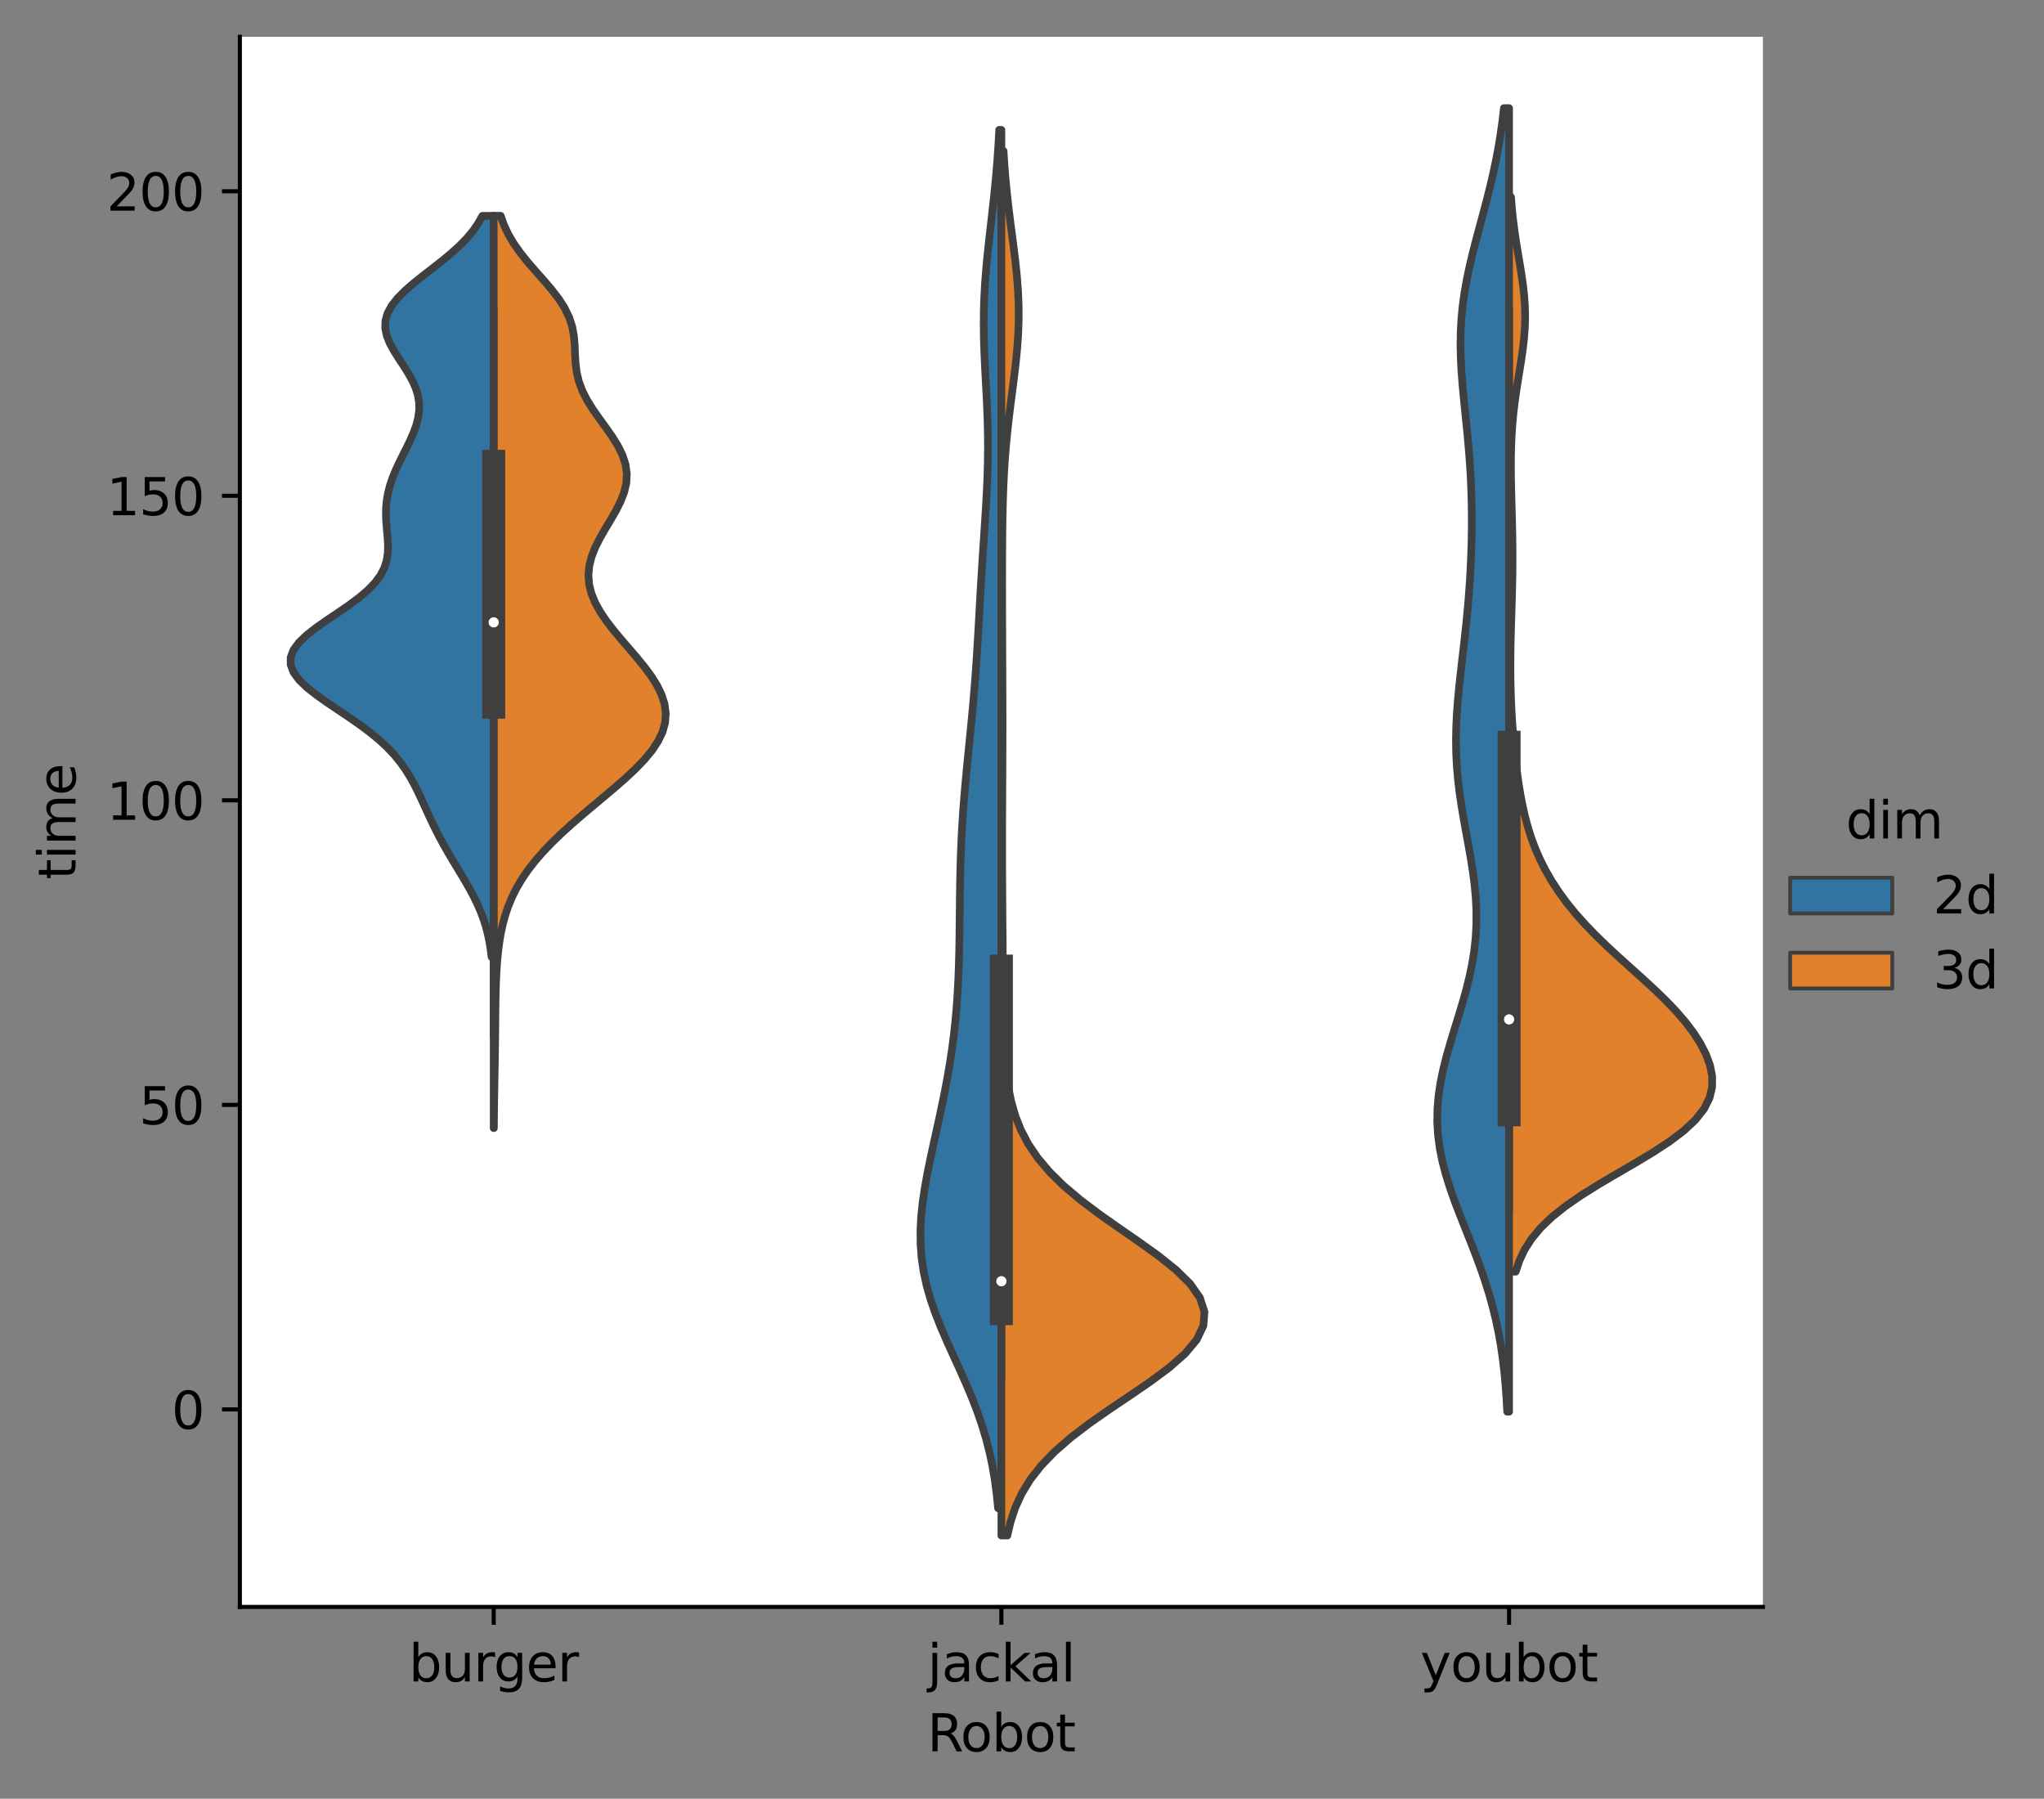 <?xml version="1.0" encoding="utf-8" standalone="no"?>
<!DOCTYPE svg PUBLIC "-//W3C//DTD SVG 1.1//EN"
  "http://www.w3.org/Graphics/SVG/1.1/DTD/svg11.dtd">
<svg xmlns:xlink="http://www.w3.org/1999/xlink" width="400.236pt" height="352.156pt" viewBox="0 0 400.236 352.156" xmlns="http://www.w3.org/2000/svg" version="1.1">
 <rect x="0" y="0" width="400.236" height="352.156" fill="#808080" stroke="none"/>
 <defs>
  <style type="text/css">*{stroke-linejoin: round; stroke-linecap: butt}</style>
 </defs>
 <g id="figure_1">
  <g id="patch_1">
   <path d="M 0 352.156 
L 400.236 352.156 
L 400.236 0 
L 0 0 
L 0 352.156 
z
" style="fill: none"/>
  </g>
  <g id="axes_1">
   <g id="patch_2">
    <path d="M 46.966 314.6 
L 345.199 314.6 
L 345.199 7.2 
L 46.966 7.2 
z
" style="fill: #ffffff"/>
   </g>
   <g id="patch_3">
    <path d="M 96.671 275.934 
L 96.671 275.934 
L 96.671 275.934 
L 96.671 275.934 
z
" clip-path="url(#pa143731874)" style="fill: #3274a1; stroke: #3f3f3f; stroke-width: 0.75; stroke-linejoin: miter"/>
   </g>
   <g id="PolyCollection_1">
    <defs>
     <path id="m3152ea1646" d="M 96.671 -164.791 
L 96.252 -164.791 
L 96.074 -166.257 
L 95.839 -167.722 
L 95.537 -169.188 
L 95.16 -170.654 
L 94.7 -172.12 
L 94.154 -173.585 
L 93.524 -175.051 
L 92.814 -176.517 
L 92.035 -177.983 
L 91.202 -179.448 
L 90.333 -180.914 
L 89.447 -182.38 
L 88.563 -183.846 
L 87.697 -185.311 
L 86.862 -186.777 
L 86.067 -188.243 
L 85.314 -189.709 
L 84.598 -191.174 
L 83.912 -192.64 
L 83.244 -194.106 
L 82.575 -195.572 
L 81.885 -197.037 
L 81.151 -198.503 
L 80.344 -199.969 
L 79.437 -201.435 
L 78.398 -202.9 
L 77.199 -204.366 
L 75.816 -205.832 
L 74.235 -207.298 
L 72.455 -208.763 
L 70.493 -210.229 
L 68.389 -211.695 
L 66.205 -213.161 
L 64.027 -214.626 
L 61.956 -216.092 
L 60.104 -217.558 
L 58.585 -219.024 
L 57.5 -220.489 
L 56.925 -221.955 
L 56.907 -223.421 
L 57.451 -224.887 
L 58.523 -226.352 
L 60.049 -227.818 
L 61.922 -229.284 
L 64.016 -230.75 
L 66.195 -232.215 
L 68.328 -233.681 
L 70.301 -235.147 
L 72.023 -236.613 
L 73.436 -238.078 
L 74.517 -239.544 
L 75.269 -241.01 
L 75.726 -242.476 
L 75.94 -243.941 
L 75.972 -245.407 
L 75.891 -246.873 
L 75.76 -248.339 
L 75.637 -249.804 
L 75.57 -251.27 
L 75.591 -252.736 
L 75.725 -254.202 
L 75.981 -255.667 
L 76.362 -257.133 
L 76.86 -258.599 
L 77.458 -260.065 
L 78.135 -261.53 
L 78.86 -262.996 
L 79.598 -264.462 
L 80.311 -265.928 
L 80.956 -267.393 
L 81.491 -268.859 
L 81.876 -270.325 
L 82.077 -271.791 
L 82.069 -273.256 
L 81.839 -274.722 
L 81.388 -276.188 
L 80.736 -277.654 
L 79.919 -279.119 
L 78.993 -280.585 
L 78.027 -282.051 
L 77.103 -283.517 
L 76.307 -284.982 
L 75.723 -286.448 
L 75.426 -287.914 
L 75.471 -289.38 
L 75.891 -290.845 
L 76.69 -292.311 
L 77.841 -293.777 
L 79.296 -295.243 
L 80.982 -296.708 
L 82.815 -298.174 
L 84.708 -299.64 
L 86.577 -301.106 
L 88.35 -302.571 
L 89.97 -304.037 
L 91.401 -305.503 
L 92.624 -306.969 
L 93.637 -308.434 
L 94.451 -309.9 
L 96.671 -309.9 
L 96.671 -309.9 
L 96.671 -308.434 
L 96.671 -306.969 
L 96.671 -305.503 
L 96.671 -304.037 
L 96.671 -302.571 
L 96.671 -301.106 
L 96.671 -299.64 
L 96.671 -298.174 
L 96.671 -296.708 
L 96.671 -295.243 
L 96.671 -293.777 
L 96.671 -292.311 
L 96.671 -290.845 
L 96.671 -289.38 
L 96.671 -287.914 
L 96.671 -286.448 
L 96.671 -284.982 
L 96.671 -283.517 
L 96.671 -282.051 
L 96.671 -280.585 
L 96.671 -279.119 
L 96.671 -277.654 
L 96.671 -276.188 
L 96.671 -274.722 
L 96.671 -273.256 
L 96.671 -271.791 
L 96.671 -270.325 
L 96.671 -268.859 
L 96.671 -267.393 
L 96.671 -265.928 
L 96.671 -264.462 
L 96.671 -262.996 
L 96.671 -261.53 
L 96.671 -260.065 
L 96.671 -258.599 
L 96.671 -257.133 
L 96.671 -255.667 
L 96.671 -254.202 
L 96.671 -252.736 
L 96.671 -251.27 
L 96.671 -249.804 
L 96.671 -248.339 
L 96.671 -246.873 
L 96.671 -245.407 
L 96.671 -243.941 
L 96.671 -242.476 
L 96.671 -241.01 
L 96.671 -239.544 
L 96.671 -238.078 
L 96.671 -236.613 
L 96.671 -235.147 
L 96.671 -233.681 
L 96.671 -232.215 
L 96.671 -230.75 
L 96.671 -229.284 
L 96.671 -227.818 
L 96.671 -226.352 
L 96.671 -224.887 
L 96.671 -223.421 
L 96.671 -221.955 
L 96.671 -220.489 
L 96.671 -219.024 
L 96.671 -217.558 
L 96.671 -216.092 
L 96.671 -214.626 
L 96.671 -213.161 
L 96.671 -211.695 
L 96.671 -210.229 
L 96.671 -208.763 
L 96.671 -207.298 
L 96.671 -205.832 
L 96.671 -204.366 
L 96.671 -202.9 
L 96.671 -201.435 
L 96.671 -199.969 
L 96.671 -198.503 
L 96.671 -197.037 
L 96.671 -195.572 
L 96.671 -194.106 
L 96.671 -192.64 
L 96.671 -191.174 
L 96.671 -189.709 
L 96.671 -188.243 
L 96.671 -186.777 
L 96.671 -185.311 
L 96.671 -183.846 
L 96.671 -182.38 
L 96.671 -180.914 
L 96.671 -179.448 
L 96.671 -177.983 
L 96.671 -176.517 
L 96.671 -175.051 
L 96.671 -173.585 
L 96.671 -172.12 
L 96.671 -170.654 
L 96.671 -169.188 
L 96.671 -167.722 
L 96.671 -166.257 
L 96.671 -164.791 
z
" style="stroke: #3f3f3f; stroke-width: 1.5"/>
    </defs>
    <g clip-path="url(#pa143731874)">
     <use xlink:href="#m3152ea1646" x="0" y="352.156" style="fill: #3274a1; stroke: #3f3f3f; stroke-width: 1.5"/>
    </g>
   </g>
   <g id="patch_4">
    <path d="M 96.671 275.934 
L 96.671 275.934 
L 96.671 275.934 
L 96.671 275.934 
z
" clip-path="url(#pa143731874)" style="fill: #e1812c; stroke: #3f3f3f; stroke-width: 0.75; stroke-linejoin: miter"/>
   </g>
   <g id="PolyCollection_2">
    <defs>
     <path id="me737d5c8bb" d="M 96.706 -131.294 
L 96.671 -131.294 
L 96.671 -133.099 
L 96.671 -134.903 
L 96.671 -136.707 
L 96.671 -138.511 
L 96.671 -140.315 
L 96.671 -142.12 
L 96.671 -143.924 
L 96.671 -145.728 
L 96.671 -147.532 
L 96.671 -149.337 
L 96.671 -151.141 
L 96.671 -152.945 
L 96.671 -154.749 
L 96.671 -156.553 
L 96.671 -158.358 
L 96.671 -160.162 
L 96.671 -161.966 
L 96.671 -163.77 
L 96.671 -165.575 
L 96.671 -167.379 
L 96.671 -169.183 
L 96.671 -170.987 
L 96.671 -172.792 
L 96.671 -174.596 
L 96.671 -176.4 
L 96.671 -178.204 
L 96.671 -180.008 
L 96.671 -181.813 
L 96.671 -183.617 
L 96.671 -185.421 
L 96.671 -187.225 
L 96.671 -189.03 
L 96.671 -190.834 
L 96.671 -192.638 
L 96.671 -194.442 
L 96.671 -196.246 
L 96.671 -198.051 
L 96.671 -199.855 
L 96.671 -201.659 
L 96.671 -203.463 
L 96.671 -205.268 
L 96.671 -207.072 
L 96.671 -208.876 
L 96.671 -210.68 
L 96.671 -212.484 
L 96.671 -214.289 
L 96.671 -216.093 
L 96.671 -217.897 
L 96.671 -219.701 
L 96.671 -221.506 
L 96.671 -223.31 
L 96.671 -225.114 
L 96.671 -226.918 
L 96.671 -228.723 
L 96.671 -230.527 
L 96.671 -232.331 
L 96.671 -234.135 
L 96.671 -235.939 
L 96.671 -237.744 
L 96.671 -239.548 
L 96.671 -241.352 
L 96.671 -243.156 
L 96.671 -244.961 
L 96.671 -246.765 
L 96.671 -248.569 
L 96.671 -250.373 
L 96.671 -252.177 
L 96.671 -253.982 
L 96.671 -255.786 
L 96.671 -257.59 
L 96.671 -259.394 
L 96.671 -261.199 
L 96.671 -263.003 
L 96.671 -264.807 
L 96.671 -266.611 
L 96.671 -268.416 
L 96.671 -270.22 
L 96.671 -272.024 
L 96.671 -273.828 
L 96.671 -275.632 
L 96.671 -277.437 
L 96.671 -279.241 
L 96.671 -281.045 
L 96.671 -282.849 
L 96.671 -284.654 
L 96.671 -286.458 
L 96.671 -288.262 
L 96.671 -290.066 
L 96.671 -291.87 
L 96.671 -293.675 
L 96.671 -295.479 
L 96.671 -297.283 
L 96.671 -299.087 
L 96.671 -300.892 
L 96.671 -302.696 
L 96.671 -304.5 
L 96.671 -306.304 
L 96.671 -308.109 
L 96.671 -309.913 
L 98.038 -309.913 
L 98.038 -309.913 
L 98.683 -308.109 
L 99.528 -306.304 
L 100.588 -304.5 
L 101.854 -302.696 
L 103.297 -300.892 
L 104.859 -299.087 
L 106.458 -297.283 
L 108.001 -295.479 
L 109.393 -293.675 
L 110.554 -291.87 
L 111.436 -290.066 
L 112.029 -288.262 
L 112.368 -286.458 
L 112.525 -284.654 
L 112.6 -282.849 
L 112.702 -281.045 
L 112.93 -279.241 
L 113.36 -277.437 
L 114.034 -275.632 
L 114.952 -273.828 
L 116.076 -272.024 
L 117.34 -270.22 
L 118.652 -268.416 
L 119.913 -266.611 
L 121.026 -264.807 
L 121.907 -263.003 
L 122.49 -261.199 
L 122.737 -259.394 
L 122.64 -257.59 
L 122.219 -255.786 
L 121.519 -253.982 
L 120.608 -252.177 
L 119.567 -250.373 
L 118.485 -248.569 
L 117.451 -246.765 
L 116.545 -244.961 
L 115.838 -243.156 
L 115.383 -241.352 
L 115.218 -239.548 
L 115.36 -237.744 
L 115.81 -235.939 
L 116.552 -234.135 
L 117.557 -232.331 
L 118.783 -230.527 
L 120.178 -228.723 
L 121.685 -226.918 
L 123.241 -225.114 
L 124.784 -223.31 
L 126.248 -221.506 
L 127.572 -219.701 
L 128.696 -217.897 
L 129.565 -216.093 
L 130.133 -214.289 
L 130.364 -212.484 
L 130.234 -210.68 
L 129.736 -208.876 
L 128.879 -207.072 
L 127.689 -205.268 
L 126.203 -203.463 
L 124.47 -201.659 
L 122.547 -199.855 
L 120.49 -198.051 
L 118.355 -196.246 
L 116.194 -194.442 
L 114.051 -192.638 
L 111.968 -190.834 
L 109.976 -189.03 
L 108.103 -187.225 
L 106.372 -185.421 
L 104.798 -183.617 
L 103.393 -181.813 
L 102.162 -180.008 
L 101.103 -178.204 
L 100.211 -176.4 
L 99.473 -174.596 
L 98.874 -172.792 
L 98.397 -170.987 
L 98.022 -169.183 
L 97.732 -167.379 
L 97.512 -165.575 
L 97.347 -163.77 
L 97.226 -161.966 
L 97.14 -160.162 
L 97.081 -158.358 
L 97.042 -156.553 
L 97.016 -154.749 
L 96.997 -152.945 
L 96.981 -151.141 
L 96.963 -149.337 
L 96.943 -147.532 
L 96.918 -145.728 
L 96.889 -143.924 
L 96.858 -142.12 
L 96.826 -140.315 
L 96.795 -138.511 
L 96.766 -136.707 
L 96.742 -134.903 
L 96.722 -133.099 
L 96.706 -131.294 
z
" style="stroke: #3f3f3f; stroke-width: 1.5"/>
    </defs>
    <g clip-path="url(#pa143731874)">
     <use xlink:href="#me737d5c8bb" x="0" y="352.156" style="fill: #e1812c; stroke: #3f3f3f; stroke-width: 1.5"/>
    </g>
   </g>
   <g id="PolyCollection_3">
    <defs>
     <path id="m2f01864b62" d="M 196.082 -56.877 
L 195.43 -56.877 
L 195.158 -59.603 
L 194.8 -62.329 
L 194.342 -65.055 
L 193.77 -67.781 
L 193.075 -70.506 
L 192.253 -73.232 
L 191.307 -75.958 
L 190.247 -78.684 
L 189.095 -81.41 
L 187.878 -84.136 
L 186.634 -86.861 
L 185.402 -89.587 
L 184.227 -92.313 
L 183.15 -95.039 
L 182.209 -97.765 
L 181.434 -100.491 
L 180.845 -103.216 
L 180.452 -105.942 
L 180.253 -108.668 
L 180.237 -111.394 
L 180.385 -114.12 
L 180.675 -116.846 
L 181.079 -119.571 
L 181.569 -122.297 
L 182.119 -125.023 
L 182.706 -127.749 
L 183.307 -130.475 
L 183.906 -133.201 
L 184.487 -135.926 
L 185.038 -138.652 
L 185.549 -141.378 
L 186.012 -144.104 
L 186.423 -146.83 
L 186.777 -149.556 
L 187.074 -152.281 
L 187.316 -155.007 
L 187.505 -157.733 
L 187.647 -160.459 
L 187.749 -163.185 
L 187.819 -165.911 
L 187.865 -168.636 
L 187.897 -171.362 
L 187.924 -174.088 
L 187.954 -176.814 
L 187.995 -179.54 
L 188.055 -182.266 
L 188.14 -184.991 
L 188.253 -187.717 
L 188.399 -190.443 
L 188.576 -193.169 
L 188.784 -195.895 
L 189.018 -198.621 
L 189.272 -201.346 
L 189.541 -204.072 
L 189.815 -206.798 
L 190.086 -209.524 
L 190.349 -212.25 
L 190.597 -214.976 
L 190.826 -217.701 
L 191.035 -220.427 
L 191.225 -223.153 
L 191.398 -225.879 
L 191.558 -228.605 
L 191.711 -231.331 
L 191.863 -234.056 
L 192.018 -236.782 
L 192.18 -239.508 
L 192.351 -242.234 
L 192.529 -244.96 
L 192.712 -247.686 
L 192.892 -250.411 
L 193.062 -253.137 
L 193.212 -255.863 
L 193.332 -258.589 
L 193.413 -261.315 
L 193.45 -264.041 
L 193.439 -266.766 
L 193.381 -269.492 
L 193.283 -272.218 
L 193.154 -274.944 
L 193.01 -277.67 
L 192.867 -280.396 
L 192.743 -283.121 
L 192.655 -285.847 
L 192.618 -288.573 
L 192.641 -291.299 
L 192.73 -294.025 
L 192.883 -296.751 
L 193.094 -299.476 
L 193.353 -302.202 
L 193.645 -304.928 
L 193.955 -307.654 
L 194.268 -310.38 
L 194.571 -313.106 
L 194.853 -315.831 
L 195.105 -318.557 
L 195.324 -321.283 
L 195.508 -324.009 
L 195.657 -326.735 
L 196.082 -326.735 
L 196.082 -326.735 
L 196.082 -324.009 
L 196.082 -321.283 
L 196.082 -318.557 
L 196.082 -315.831 
L 196.082 -313.106 
L 196.082 -310.38 
L 196.082 -307.654 
L 196.082 -304.928 
L 196.082 -302.202 
L 196.082 -299.476 
L 196.082 -296.751 
L 196.082 -294.025 
L 196.082 -291.299 
L 196.082 -288.573 
L 196.082 -285.847 
L 196.082 -283.121 
L 196.082 -280.396 
L 196.082 -277.67 
L 196.082 -274.944 
L 196.082 -272.218 
L 196.082 -269.492 
L 196.082 -266.766 
L 196.082 -264.041 
L 196.082 -261.315 
L 196.082 -258.589 
L 196.082 -255.863 
L 196.082 -253.137 
L 196.082 -250.411 
L 196.082 -247.686 
L 196.082 -244.96 
L 196.082 -242.234 
L 196.082 -239.508 
L 196.082 -236.782 
L 196.082 -234.056 
L 196.082 -231.331 
L 196.082 -228.605 
L 196.082 -225.879 
L 196.082 -223.153 
L 196.082 -220.427 
L 196.082 -217.701 
L 196.082 -214.976 
L 196.082 -212.25 
L 196.082 -209.524 
L 196.082 -206.798 
L 196.082 -204.072 
L 196.082 -201.346 
L 196.082 -198.621 
L 196.082 -195.895 
L 196.082 -193.169 
L 196.082 -190.443 
L 196.082 -187.717 
L 196.082 -184.991 
L 196.082 -182.266 
L 196.082 -179.54 
L 196.082 -176.814 
L 196.082 -174.088 
L 196.082 -171.362 
L 196.082 -168.636 
L 196.082 -165.911 
L 196.082 -163.185 
L 196.082 -160.459 
L 196.082 -157.733 
L 196.082 -155.007 
L 196.082 -152.281 
L 196.082 -149.556 
L 196.082 -146.83 
L 196.082 -144.104 
L 196.082 -141.378 
L 196.082 -138.652 
L 196.082 -135.926 
L 196.082 -133.201 
L 196.082 -130.475 
L 196.082 -127.749 
L 196.082 -125.023 
L 196.082 -122.297 
L 196.082 -119.571 
L 196.082 -116.846 
L 196.082 -114.12 
L 196.082 -111.394 
L 196.082 -108.668 
L 196.082 -105.942 
L 196.082 -103.216 
L 196.082 -100.491 
L 196.082 -97.765 
L 196.082 -95.039 
L 196.082 -92.313 
L 196.082 -89.587 
L 196.082 -86.861 
L 196.082 -84.136 
L 196.082 -81.41 
L 196.082 -78.684 
L 196.082 -75.958 
L 196.082 -73.232 
L 196.082 -70.506 
L 196.082 -67.781 
L 196.082 -65.055 
L 196.082 -62.329 
L 196.082 -59.603 
L 196.082 -56.877 
z
" style="stroke: #3f3f3f; stroke-width: 1.5"/>
    </defs>
    <g clip-path="url(#pa143731874)">
     <use xlink:href="#m2f01864b62" x="0" y="352.156" style="fill: #3274a1; stroke: #3f3f3f; stroke-width: 1.5"/>
    </g>
   </g>
   <g id="PolyCollection_4">
    <defs>
     <path id="mde2db22a43" d="M 197.25 -51.529 
L 196.082 -51.529 
L 196.082 -54.267 
L 196.082 -57.005 
L 196.082 -59.743 
L 196.082 -62.481 
L 196.082 -65.218 
L 196.082 -67.956 
L 196.082 -70.694 
L 196.082 -73.432 
L 196.082 -76.17 
L 196.082 -78.908 
L 196.082 -81.646 
L 196.082 -84.384 
L 196.082 -87.121 
L 196.082 -89.859 
L 196.082 -92.597 
L 196.082 -95.335 
L 196.082 -98.073 
L 196.082 -100.811 
L 196.082 -103.549 
L 196.082 -106.287 
L 196.082 -109.025 
L 196.082 -111.762 
L 196.082 -114.5 
L 196.082 -117.238 
L 196.082 -119.976 
L 196.082 -122.714 
L 196.082 -125.452 
L 196.082 -128.19 
L 196.082 -130.928 
L 196.082 -133.665 
L 196.082 -136.403 
L 196.082 -139.141 
L 196.082 -141.879 
L 196.082 -144.617 
L 196.082 -147.355 
L 196.082 -150.093 
L 196.082 -152.831 
L 196.082 -155.569 
L 196.082 -158.306 
L 196.082 -161.044 
L 196.082 -163.782 
L 196.082 -166.52 
L 196.082 -169.258 
L 196.082 -171.996 
L 196.082 -174.734 
L 196.082 -177.472 
L 196.082 -180.209 
L 196.082 -182.947 
L 196.082 -185.685 
L 196.082 -188.423 
L 196.082 -191.161 
L 196.082 -193.899 
L 196.082 -196.637 
L 196.082 -199.375 
L 196.082 -202.113 
L 196.082 -204.85 
L 196.082 -207.588 
L 196.082 -210.326 
L 196.082 -213.064 
L 196.082 -215.802 
L 196.082 -218.54 
L 196.082 -221.278 
L 196.082 -224.016 
L 196.082 -226.753 
L 196.082 -229.491 
L 196.082 -232.229 
L 196.082 -234.967 
L 196.082 -237.705 
L 196.082 -240.443 
L 196.082 -243.181 
L 196.082 -245.919 
L 196.082 -248.657 
L 196.082 -251.394 
L 196.082 -254.132 
L 196.082 -256.87 
L 196.082 -259.608 
L 196.082 -262.346 
L 196.082 -265.084 
L 196.082 -267.822 
L 196.082 -270.56 
L 196.082 -273.297 
L 196.082 -276.035 
L 196.082 -278.773 
L 196.082 -281.511 
L 196.082 -284.249 
L 196.082 -286.987 
L 196.082 -289.725 
L 196.082 -292.463 
L 196.082 -295.201 
L 196.082 -297.938 
L 196.082 -300.676 
L 196.082 -303.414 
L 196.082 -306.152 
L 196.082 -308.89 
L 196.082 -311.628 
L 196.082 -314.366 
L 196.082 -317.104 
L 196.082 -319.841 
L 196.082 -322.579 
L 196.508 -322.579 
L 196.508 -322.579 
L 196.681 -319.841 
L 196.9 -317.104 
L 197.164 -314.366 
L 197.471 -311.628 
L 197.811 -308.89 
L 198.17 -306.152 
L 198.526 -303.414 
L 198.857 -300.676 
L 199.137 -297.938 
L 199.344 -295.201 
L 199.46 -292.463 
L 199.475 -289.725 
L 199.386 -286.987 
L 199.204 -284.249 
L 198.943 -281.511 
L 198.626 -278.773 
L 198.278 -276.035 
L 197.923 -273.297 
L 197.582 -270.56 
L 197.273 -267.822 
L 197.006 -265.084 
L 196.785 -262.346 
L 196.612 -259.608 
L 196.481 -256.87 
L 196.388 -254.132 
L 196.323 -251.394 
L 196.282 -248.657 
L 196.256 -245.919 
L 196.242 -243.181 
L 196.236 -240.443 
L 196.234 -237.705 
L 196.237 -234.967 
L 196.242 -232.229 
L 196.25 -229.491 
L 196.26 -226.753 
L 196.271 -224.016 
L 196.282 -221.278 
L 196.293 -218.54 
L 196.302 -215.802 
L 196.308 -213.064 
L 196.31 -210.326 
L 196.307 -207.588 
L 196.3 -204.85 
L 196.29 -202.113 
L 196.277 -199.375 
L 196.263 -196.637 
L 196.251 -193.899 
L 196.241 -191.161 
L 196.236 -188.423 
L 196.235 -185.685 
L 196.239 -182.947 
L 196.249 -180.209 
L 196.263 -177.472 
L 196.28 -174.734 
L 196.3 -171.996 
L 196.321 -169.258 
L 196.342 -166.52 
L 196.363 -163.782 
L 196.385 -161.044 
L 196.409 -158.306 
L 196.44 -155.569 
L 196.484 -152.831 
L 196.551 -150.093 
L 196.658 -147.355 
L 196.825 -144.617 
L 197.083 -141.879 
L 197.468 -139.141 
L 198.029 -136.403 
L 198.82 -133.665 
L 199.904 -130.928 
L 201.345 -128.19 
L 203.201 -125.452 
L 205.517 -122.714 
L 208.308 -119.976 
L 211.553 -117.238 
L 215.181 -114.5 
L 219.066 -111.762 
L 223.028 -109.025 
L 226.843 -106.287 
L 230.264 -103.549 
L 233.041 -100.811 
L 234.956 -98.073 
L 235.847 -95.335 
L 235.633 -92.597 
L 234.326 -89.859 
L 232.027 -87.121 
L 228.918 -84.384 
L 225.232 -81.646 
L 221.228 -78.908 
L 217.158 -76.17 
L 213.245 -73.432 
L 209.661 -70.694 
L 206.518 -67.956 
L 203.874 -65.218 
L 201.733 -62.481 
L 200.063 -59.743 
L 198.806 -57.005 
L 197.892 -54.267 
L 197.25 -51.529 
z
" style="stroke: #3f3f3f; stroke-width: 1.5"/>
    </defs>
    <g clip-path="url(#pa143731874)">
     <use xlink:href="#mde2db22a43" x="0" y="352.156" style="fill: #e1812c; stroke: #3f3f3f; stroke-width: 1.5"/>
    </g>
   </g>
   <g id="PolyCollection_5">
    <defs>
     <path id="md21e47ac8c" d="M 295.493 -75.774 
L 295.126 -75.774 
L 294.984 -78.352 
L 294.798 -80.93 
L 294.559 -83.508 
L 294.258 -86.085 
L 293.885 -88.663 
L 293.431 -91.241 
L 292.89 -93.819 
L 292.258 -96.397 
L 291.533 -98.975 
L 290.719 -101.553 
L 289.826 -104.131 
L 288.866 -106.708 
L 287.86 -109.286 
L 286.833 -111.864 
L 285.812 -114.442 
L 284.829 -117.02 
L 283.919 -119.598 
L 283.111 -122.176 
L 282.437 -124.754 
L 281.921 -127.331 
L 281.58 -129.909 
L 281.426 -132.487 
L 281.462 -135.065 
L 281.68 -137.643 
L 282.066 -140.221 
L 282.598 -142.799 
L 283.247 -145.377 
L 283.982 -147.954 
L 284.767 -150.532 
L 285.566 -153.11 
L 286.344 -155.688 
L 287.069 -158.266 
L 287.712 -160.844 
L 288.249 -163.422 
L 288.664 -166 
L 288.944 -168.577 
L 289.086 -171.155 
L 289.092 -173.733 
L 288.97 -176.311 
L 288.733 -178.889 
L 288.401 -181.467 
L 287.997 -184.045 
L 287.546 -186.623 
L 287.075 -189.2 
L 286.611 -191.778 
L 286.178 -194.356 
L 285.798 -196.934 
L 285.49 -199.512 
L 285.266 -202.09 
L 285.133 -204.668 
L 285.092 -207.246 
L 285.139 -209.823 
L 285.264 -212.401 
L 285.457 -214.979 
L 285.7 -217.557 
L 285.978 -220.135 
L 286.275 -222.713 
L 286.577 -225.291 
L 286.869 -227.869 
L 287.143 -230.446 
L 287.391 -233.024 
L 287.609 -235.602 
L 287.793 -238.18 
L 287.943 -240.758 
L 288.059 -243.336 
L 288.139 -245.914 
L 288.183 -248.492 
L 288.19 -251.069 
L 288.158 -253.647 
L 288.085 -256.225 
L 287.97 -258.803 
L 287.814 -261.381 
L 287.618 -263.959 
L 287.389 -266.537 
L 287.135 -269.115 
L 286.869 -271.692 
L 286.608 -274.27 
L 286.368 -276.848 
L 286.171 -279.426 
L 286.035 -282.004 
L 285.979 -284.582 
L 286.016 -287.16 
L 286.158 -289.738 
L 286.408 -292.315 
L 286.765 -294.893 
L 287.221 -297.471 
L 287.764 -300.049 
L 288.377 -302.627 
L 289.038 -305.205 
L 289.728 -307.783 
L 290.423 -310.361 
L 291.104 -312.938 
L 291.754 -315.516 
L 292.358 -318.094 
L 292.907 -320.672 
L 293.395 -323.25 
L 293.818 -325.828 
L 294.177 -328.406 
L 294.477 -330.984 
L 295.493 -330.984 
L 295.493 -330.984 
L 295.493 -328.406 
L 295.493 -325.828 
L 295.493 -323.25 
L 295.493 -320.672 
L 295.493 -318.094 
L 295.493 -315.516 
L 295.493 -312.938 
L 295.493 -310.361 
L 295.493 -307.783 
L 295.493 -305.205 
L 295.493 -302.627 
L 295.493 -300.049 
L 295.493 -297.471 
L 295.493 -294.893 
L 295.493 -292.315 
L 295.493 -289.738 
L 295.493 -287.16 
L 295.493 -284.582 
L 295.493 -282.004 
L 295.493 -279.426 
L 295.493 -276.848 
L 295.493 -274.27 
L 295.493 -271.692 
L 295.493 -269.115 
L 295.493 -266.537 
L 295.493 -263.959 
L 295.493 -261.381 
L 295.493 -258.803 
L 295.493 -256.225 
L 295.493 -253.647 
L 295.493 -251.069 
L 295.493 -248.492 
L 295.493 -245.914 
L 295.493 -243.336 
L 295.493 -240.758 
L 295.493 -238.18 
L 295.493 -235.602 
L 295.493 -233.024 
L 295.493 -230.446 
L 295.493 -227.869 
L 295.493 -225.291 
L 295.493 -222.713 
L 295.493 -220.135 
L 295.493 -217.557 
L 295.493 -214.979 
L 295.493 -212.401 
L 295.493 -209.823 
L 295.493 -207.246 
L 295.493 -204.668 
L 295.493 -202.09 
L 295.493 -199.512 
L 295.493 -196.934 
L 295.493 -194.356 
L 295.493 -191.778 
L 295.493 -189.2 
L 295.493 -186.623 
L 295.493 -184.045 
L 295.493 -181.467 
L 295.493 -178.889 
L 295.493 -176.311 
L 295.493 -173.733 
L 295.493 -171.155 
L 295.493 -168.577 
L 295.493 -166 
L 295.493 -163.422 
L 295.493 -160.844 
L 295.493 -158.266 
L 295.493 -155.688 
L 295.493 -153.11 
L 295.493 -150.532 
L 295.493 -147.954 
L 295.493 -145.377 
L 295.493 -142.799 
L 295.493 -140.221 
L 295.493 -137.643 
L 295.493 -135.065 
L 295.493 -132.487 
L 295.493 -129.909 
L 295.493 -127.331 
L 295.493 -124.754 
L 295.493 -122.176 
L 295.493 -119.598 
L 295.493 -117.02 
L 295.493 -114.442 
L 295.493 -111.864 
L 295.493 -109.286 
L 295.493 -106.708 
L 295.493 -104.131 
L 295.493 -101.553 
L 295.493 -98.975 
L 295.493 -96.397 
L 295.493 -93.819 
L 295.493 -91.241 
L 295.493 -88.663 
L 295.493 -86.085 
L 295.493 -83.508 
L 295.493 -80.93 
L 295.493 -78.352 
L 295.493 -75.774 
z
" style="stroke: #3f3f3f; stroke-width: 1.5"/>
    </defs>
    <g clip-path="url(#pa143731874)">
     <use xlink:href="#md21e47ac8c" x="0" y="352.156" style="fill: #3274a1; stroke: #3f3f3f; stroke-width: 1.5"/>
    </g>
   </g>
   <g id="PolyCollection_6">
    <defs>
     <path id="md494ced810" d="M 296.796 -103.189 
L 295.493 -103.189 
L 295.493 -105.315 
L 295.493 -107.44 
L 295.493 -109.565 
L 295.493 -111.69 
L 295.493 -113.816 
L 295.493 -115.941 
L 295.493 -118.066 
L 295.493 -120.192 
L 295.493 -122.317 
L 295.493 -124.442 
L 295.493 -126.567 
L 295.493 -128.693 
L 295.493 -130.818 
L 295.493 -132.943 
L 295.493 -135.069 
L 295.493 -137.194 
L 295.493 -139.319 
L 295.493 -141.445 
L 295.493 -143.57 
L 295.493 -145.695 
L 295.493 -147.82 
L 295.493 -149.946 
L 295.493 -152.071 
L 295.493 -154.196 
L 295.493 -156.322 
L 295.493 -158.447 
L 295.493 -160.572 
L 295.493 -162.697 
L 295.493 -164.823 
L 295.493 -166.948 
L 295.493 -169.073 
L 295.493 -171.199 
L 295.493 -173.324 
L 295.493 -175.449 
L 295.493 -177.574 
L 295.493 -179.7 
L 295.493 -181.825 
L 295.493 -183.95 
L 295.493 -186.076 
L 295.493 -188.201 
L 295.493 -190.326 
L 295.493 -192.451 
L 295.493 -194.577 
L 295.493 -196.702 
L 295.493 -198.827 
L 295.493 -200.953 
L 295.493 -203.078 
L 295.493 -205.203 
L 295.493 -207.328 
L 295.493 -209.454 
L 295.493 -211.579 
L 295.493 -213.704 
L 295.493 -215.83 
L 295.493 -217.955 
L 295.493 -220.08 
L 295.493 -222.206 
L 295.493 -224.331 
L 295.493 -226.456 
L 295.493 -228.581 
L 295.493 -230.707 
L 295.493 -232.832 
L 295.493 -234.957 
L 295.493 -237.083 
L 295.493 -239.208 
L 295.493 -241.333 
L 295.493 -243.458 
L 295.493 -245.584 
L 295.493 -247.709 
L 295.493 -249.834 
L 295.493 -251.96 
L 295.493 -254.085 
L 295.493 -256.21 
L 295.493 -258.335 
L 295.493 -260.461 
L 295.493 -262.586 
L 295.493 -264.711 
L 295.493 -266.837 
L 295.493 -268.962 
L 295.493 -271.087 
L 295.493 -273.212 
L 295.493 -275.338 
L 295.493 -277.463 
L 295.493 -279.588 
L 295.493 -281.714 
L 295.493 -283.839 
L 295.493 -285.964 
L 295.493 -288.089 
L 295.493 -290.215 
L 295.493 -292.34 
L 295.493 -294.465 
L 295.493 -296.591 
L 295.493 -298.716 
L 295.493 -300.841 
L 295.493 -302.967 
L 295.493 -305.092 
L 295.493 -307.217 
L 295.493 -309.342 
L 295.493 -311.468 
L 295.493 -313.593 
L 295.87 -313.593 
L 295.87 -313.593 
L 296.039 -311.468 
L 296.256 -309.342 
L 296.522 -307.217 
L 296.832 -305.092 
L 297.174 -302.967 
L 297.531 -300.841 
L 297.879 -298.716 
L 298.188 -296.591 
L 298.433 -294.465 
L 298.59 -292.34 
L 298.644 -290.215 
L 298.59 -288.089 
L 298.433 -285.964 
L 298.19 -283.839 
L 297.886 -281.714 
L 297.547 -279.588 
L 297.2 -277.463 
L 296.87 -275.338 
L 296.576 -273.212 
L 296.329 -271.087 
L 296.135 -268.962 
L 295.995 -266.837 
L 295.905 -264.711 
L 295.861 -262.586 
L 295.853 -260.461 
L 295.874 -258.335 
L 295.916 -256.21 
L 295.97 -254.085 
L 296.029 -251.96 
L 296.084 -249.834 
L 296.13 -247.709 
L 296.162 -245.584 
L 296.175 -243.458 
L 296.169 -241.333 
L 296.144 -239.208 
L 296.102 -237.083 
L 296.047 -234.957 
L 295.985 -232.832 
L 295.92 -230.707 
L 295.86 -228.581 
L 295.809 -226.456 
L 295.773 -224.331 
L 295.756 -222.206 
L 295.762 -220.08 
L 295.793 -217.955 
L 295.852 -215.83 
L 295.94 -213.704 
L 296.056 -211.579 
L 296.201 -209.454 
L 296.373 -207.328 
L 296.573 -205.203 
L 296.801 -203.078 
L 297.06 -200.953 
L 297.357 -198.827 
L 297.7 -196.702 
L 298.103 -194.577 
L 298.578 -192.451 
L 299.143 -190.326 
L 299.813 -188.201 
L 300.603 -186.076 
L 301.528 -183.95 
L 302.597 -181.825 
L 303.821 -179.7 
L 305.207 -177.574 
L 306.76 -175.449 
L 308.483 -173.324 
L 310.376 -171.199 
L 312.427 -169.073 
L 314.618 -166.948 
L 316.915 -164.823 
L 319.274 -162.697 
L 321.639 -160.572 
L 323.95 -158.447 
L 326.148 -156.322 
L 328.184 -154.196 
L 330.019 -152.071 
L 331.627 -149.946 
L 332.984 -147.82 
L 334.068 -145.695 
L 334.842 -143.57 
L 335.258 -141.445 
L 335.248 -139.319 
L 334.742 -137.194 
L 333.674 -135.069 
L 332.008 -132.943 
L 329.746 -130.818 
L 326.941 -128.693 
L 323.697 -126.567 
L 320.162 -124.442 
L 316.506 -122.317 
L 312.902 -120.192 
L 309.509 -118.066 
L 306.449 -115.941 
L 303.802 -113.816 
L 301.604 -111.69 
L 299.849 -109.565 
L 298.501 -107.44 
L 297.505 -105.315 
L 296.796 -103.189 
z
" style="stroke: #3f3f3f; stroke-width: 1.5"/>
    </defs>
    <g clip-path="url(#pa143731874)">
     <use xlink:href="#md494ced810" x="0" y="352.156" style="fill: #e1812c; stroke: #3f3f3f; stroke-width: 1.5"/>
    </g>
   </g>
   <g id="matplotlib.axis_1">
    <g id="xtick_1">
     <g id="line2d_1">
      <defs>
       <path id="m601a5ff02a" d="M 0 0 
L 0 3.5 
" style="stroke: #000000; stroke-width: 0.8"/>
      </defs>
      <g>
       <use xlink:href="#m601a5ff02a" x="96.671" y="314.6" style="stroke: #000000; stroke-width: 0.8"/>
      </g>
     </g>
     <g id="text_1">
      <!-- burger -->
      <g transform="translate(80.054 329.198)scale(0.1 -0.1)">
       <defs>
        <path id="DejaVuSans-62" d="M 3116 1747 
Q 3116 2381 2855 2742 
Q 2594 3103 2138 3103 
Q 1681 3103 1420 2742 
Q 1159 2381 1159 1747 
Q 1159 1113 1420 752 
Q 1681 391 2138 391 
Q 2594 391 2855 752 
Q 3116 1113 3116 1747 
z
M 1159 2969 
Q 1341 3281 1617 3432 
Q 1894 3584 2278 3584 
Q 2916 3584 3314 3078 
Q 3713 2572 3713 1747 
Q 3713 922 3314 415 
Q 2916 -91 2278 -91 
Q 1894 -91 1617 61 
Q 1341 213 1159 525 
L 1159 0 
L 581 0 
L 581 4863 
L 1159 4863 
L 1159 2969 
z
" transform="scale(0.016)"/>
        <path id="DejaVuSans-75" d="M 544 1381 
L 544 3500 
L 1119 3500 
L 1119 1403 
Q 1119 906 1312 657 
Q 1506 409 1894 409 
Q 2359 409 2629 706 
Q 2900 1003 2900 1516 
L 2900 3500 
L 3475 3500 
L 3475 0 
L 2900 0 
L 2900 538 
Q 2691 219 2414 64 
Q 2138 -91 1772 -91 
Q 1169 -91 856 284 
Q 544 659 544 1381 
z
M 1991 3584 
L 1991 3584 
z
" transform="scale(0.016)"/>
        <path id="DejaVuSans-72" d="M 2631 2963 
Q 2534 3019 2420 3045 
Q 2306 3072 2169 3072 
Q 1681 3072 1420 2755 
Q 1159 2438 1159 1844 
L 1159 0 
L 581 0 
L 581 3500 
L 1159 3500 
L 1159 2956 
Q 1341 3275 1631 3429 
Q 1922 3584 2338 3584 
Q 2397 3584 2469 3576 
Q 2541 3569 2628 3553 
L 2631 2963 
z
" transform="scale(0.016)"/>
        <path id="DejaVuSans-67" d="M 2906 1791 
Q 2906 2416 2648 2759 
Q 2391 3103 1925 3103 
Q 1463 3103 1205 2759 
Q 947 2416 947 1791 
Q 947 1169 1205 825 
Q 1463 481 1925 481 
Q 2391 481 2648 825 
Q 2906 1169 2906 1791 
z
M 3481 434 
Q 3481 -459 3084 -895 
Q 2688 -1331 1869 -1331 
Q 1566 -1331 1297 -1286 
Q 1028 -1241 775 -1147 
L 775 -588 
Q 1028 -725 1275 -790 
Q 1522 -856 1778 -856 
Q 2344 -856 2625 -561 
Q 2906 -266 2906 331 
L 2906 616 
Q 2728 306 2450 153 
Q 2172 0 1784 0 
Q 1141 0 747 490 
Q 353 981 353 1791 
Q 353 2603 747 3093 
Q 1141 3584 1784 3584 
Q 2172 3584 2450 3431 
Q 2728 3278 2906 2969 
L 2906 3500 
L 3481 3500 
L 3481 434 
z
" transform="scale(0.016)"/>
        <path id="DejaVuSans-65" d="M 3597 1894 
L 3597 1613 
L 953 1613 
Q 991 1019 1311 708 
Q 1631 397 2203 397 
Q 2534 397 2845 478 
Q 3156 559 3463 722 
L 3463 178 
Q 3153 47 2828 -22 
Q 2503 -91 2169 -91 
Q 1331 -91 842 396 
Q 353 884 353 1716 
Q 353 2575 817 3079 
Q 1281 3584 2069 3584 
Q 2775 3584 3186 3129 
Q 3597 2675 3597 1894 
z
M 3022 2063 
Q 3016 2534 2758 2815 
Q 2500 3097 2075 3097 
Q 1594 3097 1305 2825 
Q 1016 2553 972 2059 
L 3022 2063 
z
" transform="scale(0.016)"/>
       </defs>
       <use xlink:href="#DejaVuSans-62"/>
       <use xlink:href="#DejaVuSans-75" x="63.477"/>
       <use xlink:href="#DejaVuSans-72" x="126.855"/>
       <use xlink:href="#DejaVuSans-67" x="166.219"/>
       <use xlink:href="#DejaVuSans-65" x="229.695"/>
       <use xlink:href="#DejaVuSans-72" x="291.219"/>
      </g>
     </g>
    </g>
    <g id="xtick_2">
     <g id="line2d_2">
      <g>
       <use xlink:href="#m601a5ff02a" x="196.082" y="314.6" style="stroke: #000000; stroke-width: 0.8"/>
      </g>
     </g>
     <g id="text_2">
      <!-- jackal -->
      <g transform="translate(181.619 329.198)scale(0.1 -0.1)">
       <defs>
        <path id="DejaVuSans-6a" d="M 603 3500 
L 1178 3500 
L 1178 -63 
Q 1178 -731 923 -1031 
Q 669 -1331 103 -1331 
L -116 -1331 
L -116 -844 
L 38 -844 
Q 366 -844 484 -692 
Q 603 -541 603 -63 
L 603 3500 
z
M 603 4863 
L 1178 4863 
L 1178 4134 
L 603 4134 
L 603 4863 
z
" transform="scale(0.016)"/>
        <path id="DejaVuSans-61" d="M 2194 1759 
Q 1497 1759 1228 1600 
Q 959 1441 959 1056 
Q 959 750 1161 570 
Q 1363 391 1709 391 
Q 2188 391 2477 730 
Q 2766 1069 2766 1631 
L 2766 1759 
L 2194 1759 
z
M 3341 1997 
L 3341 0 
L 2766 0 
L 2766 531 
Q 2569 213 2275 61 
Q 1981 -91 1556 -91 
Q 1019 -91 701 211 
Q 384 513 384 1019 
Q 384 1609 779 1909 
Q 1175 2209 1959 2209 
L 2766 2209 
L 2766 2266 
Q 2766 2663 2505 2880 
Q 2244 3097 1772 3097 
Q 1472 3097 1187 3025 
Q 903 2953 641 2809 
L 641 3341 
Q 956 3463 1253 3523 
Q 1550 3584 1831 3584 
Q 2591 3584 2966 3190 
Q 3341 2797 3341 1997 
z
" transform="scale(0.016)"/>
        <path id="DejaVuSans-63" d="M 3122 3366 
L 3122 2828 
Q 2878 2963 2633 3030 
Q 2388 3097 2138 3097 
Q 1578 3097 1268 2742 
Q 959 2388 959 1747 
Q 959 1106 1268 751 
Q 1578 397 2138 397 
Q 2388 397 2633 464 
Q 2878 531 3122 666 
L 3122 134 
Q 2881 22 2623 -34 
Q 2366 -91 2075 -91 
Q 1284 -91 818 406 
Q 353 903 353 1747 
Q 353 2603 823 3093 
Q 1294 3584 2113 3584 
Q 2378 3584 2631 3529 
Q 2884 3475 3122 3366 
z
" transform="scale(0.016)"/>
        <path id="DejaVuSans-6b" d="M 581 4863 
L 1159 4863 
L 1159 1991 
L 2875 3500 
L 3609 3500 
L 1753 1863 
L 3688 0 
L 2938 0 
L 1159 1709 
L 1159 0 
L 581 0 
L 581 4863 
z
" transform="scale(0.016)"/>
        <path id="DejaVuSans-6c" d="M 603 4863 
L 1178 4863 
L 1178 0 
L 603 0 
L 603 4863 
z
" transform="scale(0.016)"/>
       </defs>
       <use xlink:href="#DejaVuSans-6a"/>
       <use xlink:href="#DejaVuSans-61" x="27.783"/>
       <use xlink:href="#DejaVuSans-63" x="89.062"/>
       <use xlink:href="#DejaVuSans-6b" x="144.043"/>
       <use xlink:href="#DejaVuSans-61" x="200.203"/>
       <use xlink:href="#DejaVuSans-6c" x="261.482"/>
      </g>
     </g>
    </g>
    <g id="xtick_3">
     <g id="line2d_3">
      <g>
       <use xlink:href="#m601a5ff02a" x="295.493" y="314.6" style="stroke: #000000; stroke-width: 0.8"/>
      </g>
     </g>
     <g id="text_3">
      <!-- youbot -->
      <g transform="translate(278.112 329.198)scale(0.1 -0.1)">
       <defs>
        <path id="DejaVuSans-79" d="M 2059 -325 
Q 1816 -950 1584 -1140 
Q 1353 -1331 966 -1331 
L 506 -1331 
L 506 -850 
L 844 -850 
Q 1081 -850 1212 -737 
Q 1344 -625 1503 -206 
L 1606 56 
L 191 3500 
L 800 3500 
L 1894 763 
L 2988 3500 
L 3597 3500 
L 2059 -325 
z
" transform="scale(0.016)"/>
        <path id="DejaVuSans-6f" d="M 1959 3097 
Q 1497 3097 1228 2736 
Q 959 2375 959 1747 
Q 959 1119 1226 758 
Q 1494 397 1959 397 
Q 2419 397 2687 759 
Q 2956 1122 2956 1747 
Q 2956 2369 2687 2733 
Q 2419 3097 1959 3097 
z
M 1959 3584 
Q 2709 3584 3137 3096 
Q 3566 2609 3566 1747 
Q 3566 888 3137 398 
Q 2709 -91 1959 -91 
Q 1206 -91 779 398 
Q 353 888 353 1747 
Q 353 2609 779 3096 
Q 1206 3584 1959 3584 
z
" transform="scale(0.016)"/>
        <path id="DejaVuSans-74" d="M 1172 4494 
L 1172 3500 
L 2356 3500 
L 2356 3053 
L 1172 3053 
L 1172 1153 
Q 1172 725 1289 603 
Q 1406 481 1766 481 
L 2356 481 
L 2356 0 
L 1766 0 
Q 1100 0 847 248 
Q 594 497 594 1153 
L 594 3053 
L 172 3053 
L 172 3500 
L 594 3500 
L 594 4494 
L 1172 4494 
z
" transform="scale(0.016)"/>
       </defs>
       <use xlink:href="#DejaVuSans-79"/>
       <use xlink:href="#DejaVuSans-6f" x="59.18"/>
       <use xlink:href="#DejaVuSans-75" x="120.361"/>
       <use xlink:href="#DejaVuSans-62" x="183.74"/>
       <use xlink:href="#DejaVuSans-6f" x="247.217"/>
       <use xlink:href="#DejaVuSans-74" x="308.398"/>
      </g>
     </g>
    </g>
    <g id="text_4">
     <!-- Robot -->
     <g transform="translate(181.58 342.877)scale(0.1 -0.1)">
      <defs>
       <path id="DejaVuSans-52" d="M 2841 2188 
Q 3044 2119 3236 1894 
Q 3428 1669 3622 1275 
L 4263 0 
L 3584 0 
L 2988 1197 
Q 2756 1666 2539 1819 
Q 2322 1972 1947 1972 
L 1259 1972 
L 1259 0 
L 628 0 
L 628 4666 
L 2053 4666 
Q 2853 4666 3247 4331 
Q 3641 3997 3641 3322 
Q 3641 2881 3436 2590 
Q 3231 2300 2841 2188 
z
M 1259 4147 
L 1259 2491 
L 2053 2491 
Q 2509 2491 2742 2702 
Q 2975 2913 2975 3322 
Q 2975 3731 2742 3939 
Q 2509 4147 2053 4147 
L 1259 4147 
z
" transform="scale(0.016)"/>
      </defs>
      <use xlink:href="#DejaVuSans-52"/>
      <use xlink:href="#DejaVuSans-6f" x="64.982"/>
      <use xlink:href="#DejaVuSans-62" x="126.164"/>
      <use xlink:href="#DejaVuSans-6f" x="189.641"/>
      <use xlink:href="#DejaVuSans-74" x="250.822"/>
     </g>
    </g>
   </g>
   <g id="matplotlib.axis_2">
    <g id="ytick_1">
     <g id="line2d_4">
      <defs>
       <path id="me9095f7958" d="M 0 0 
L -3.5 0 
" style="stroke: #000000; stroke-width: 0.8"/>
      </defs>
      <g>
       <use xlink:href="#me9095f7958" x="46.966" y="275.934" style="stroke: #000000; stroke-width: 0.8"/>
      </g>
     </g>
     <g id="text_5">
      <!-- 0 -->
      <g transform="translate(33.603 279.733)scale(0.1 -0.1)">
       <defs>
        <path id="DejaVuSans-30" d="M 2034 4250 
Q 1547 4250 1301 3770 
Q 1056 3291 1056 2328 
Q 1056 1369 1301 889 
Q 1547 409 2034 409 
Q 2525 409 2770 889 
Q 3016 1369 3016 2328 
Q 3016 3291 2770 3770 
Q 2525 4250 2034 4250 
z
M 2034 4750 
Q 2819 4750 3233 4129 
Q 3647 3509 3647 2328 
Q 3647 1150 3233 529 
Q 2819 -91 2034 -91 
Q 1250 -91 836 529 
Q 422 1150 422 2328 
Q 422 3509 836 4129 
Q 1250 4750 2034 4750 
z
" transform="scale(0.016)"/>
       </defs>
       <use xlink:href="#DejaVuSans-30"/>
      </g>
     </g>
    </g>
    <g id="ytick_2">
     <g id="line2d_5">
      <g>
       <use xlink:href="#me9095f7958" x="46.966" y="216.311" style="stroke: #000000; stroke-width: 0.8"/>
      </g>
     </g>
     <g id="text_6">
      <!-- 50 -->
      <g transform="translate(27.241 220.111)scale(0.1 -0.1)">
       <defs>
        <path id="DejaVuSans-35" d="M 691 4666 
L 3169 4666 
L 3169 4134 
L 1269 4134 
L 1269 2991 
Q 1406 3038 1543 3061 
Q 1681 3084 1819 3084 
Q 2600 3084 3056 2656 
Q 3513 2228 3513 1497 
Q 3513 744 3044 326 
Q 2575 -91 1722 -91 
Q 1428 -91 1123 -41 
Q 819 9 494 109 
L 494 744 
Q 775 591 1075 516 
Q 1375 441 1709 441 
Q 2250 441 2565 725 
Q 2881 1009 2881 1497 
Q 2881 1984 2565 2268 
Q 2250 2553 1709 2553 
Q 1456 2553 1204 2497 
Q 953 2441 691 2322 
L 691 4666 
z
" transform="scale(0.016)"/>
       </defs>
       <use xlink:href="#DejaVuSans-35"/>
       <use xlink:href="#DejaVuSans-30" x="63.623"/>
      </g>
     </g>
    </g>
    <g id="ytick_3">
     <g id="line2d_6">
      <g>
       <use xlink:href="#me9095f7958" x="46.966" y="156.689" style="stroke: #000000; stroke-width: 0.8"/>
      </g>
     </g>
     <g id="text_7">
      <!-- 100 -->
      <g transform="translate(20.878 160.489)scale(0.1 -0.1)">
       <defs>
        <path id="DejaVuSans-31" d="M 794 531 
L 1825 531 
L 1825 4091 
L 703 3866 
L 703 4441 
L 1819 4666 
L 2450 4666 
L 2450 531 
L 3481 531 
L 3481 0 
L 794 0 
L 794 531 
z
" transform="scale(0.016)"/>
       </defs>
       <use xlink:href="#DejaVuSans-31"/>
       <use xlink:href="#DejaVuSans-30" x="63.623"/>
       <use xlink:href="#DejaVuSans-30" x="127.246"/>
      </g>
     </g>
    </g>
    <g id="ytick_4">
     <g id="line2d_7">
      <g>
       <use xlink:href="#me9095f7958" x="46.966" y="97.067" style="stroke: #000000; stroke-width: 0.8"/>
      </g>
     </g>
     <g id="text_8">
      <!-- 150 -->
      <g transform="translate(20.878 100.867)scale(0.1 -0.1)">
       <use xlink:href="#DejaVuSans-31"/>
       <use xlink:href="#DejaVuSans-35" x="63.623"/>
       <use xlink:href="#DejaVuSans-30" x="127.246"/>
      </g>
     </g>
    </g>
    <g id="ytick_5">
     <g id="line2d_8">
      <g>
       <use xlink:href="#me9095f7958" x="46.966" y="37.445" style="stroke: #000000; stroke-width: 0.8"/>
      </g>
     </g>
     <g id="text_9">
      <!-- 200 -->
      <g transform="translate(20.878 41.244)scale(0.1 -0.1)">
       <defs>
        <path id="DejaVuSans-32" d="M 1228 531 
L 3431 531 
L 3431 0 
L 469 0 
L 469 531 
Q 828 903 1448 1529 
Q 2069 2156 2228 2338 
Q 2531 2678 2651 2914 
Q 2772 3150 2772 3378 
Q 2772 3750 2511 3984 
Q 2250 4219 1831 4219 
Q 1534 4219 1204 4116 
Q 875 4013 500 3803 
L 500 4441 
Q 881 4594 1212 4672 
Q 1544 4750 1819 4750 
Q 2544 4750 2975 4387 
Q 3406 4025 3406 3419 
Q 3406 3131 3298 2873 
Q 3191 2616 2906 2266 
Q 2828 2175 2409 1742 
Q 1991 1309 1228 531 
z
" transform="scale(0.016)"/>
       </defs>
       <use xlink:href="#DejaVuSans-32"/>
       <use xlink:href="#DejaVuSans-30" x="63.623"/>
       <use xlink:href="#DejaVuSans-30" x="127.246"/>
      </g>
     </g>
    </g>
    <g id="text_10">
     <!-- time -->
     <g transform="translate(14.798 172.196)rotate(-90)scale(0.1 -0.1)">
      <defs>
       <path id="DejaVuSans-69" d="M 603 3500 
L 1178 3500 
L 1178 0 
L 603 0 
L 603 3500 
z
M 603 4863 
L 1178 4863 
L 1178 4134 
L 603 4134 
L 603 4863 
z
" transform="scale(0.016)"/>
       <path id="DejaVuSans-6d" d="M 3328 2828 
Q 3544 3216 3844 3400 
Q 4144 3584 4550 3584 
Q 5097 3584 5394 3201 
Q 5691 2819 5691 2113 
L 5691 0 
L 5113 0 
L 5113 2094 
Q 5113 2597 4934 2840 
Q 4756 3084 4391 3084 
Q 3944 3084 3684 2787 
Q 3425 2491 3425 1978 
L 3425 0 
L 2847 0 
L 2847 2094 
Q 2847 2600 2669 2842 
Q 2491 3084 2119 3084 
Q 1678 3084 1418 2786 
Q 1159 2488 1159 1978 
L 1159 0 
L 581 0 
L 581 3500 
L 1159 3500 
L 1159 2956 
Q 1356 3278 1631 3431 
Q 1906 3584 2284 3584 
Q 2666 3584 2933 3390 
Q 3200 3197 3328 2828 
z
" transform="scale(0.016)"/>
      </defs>
      <use xlink:href="#DejaVuSans-74"/>
      <use xlink:href="#DejaVuSans-69" x="39.209"/>
      <use xlink:href="#DejaVuSans-6d" x="66.992"/>
      <use xlink:href="#DejaVuSans-65" x="164.404"/>
     </g>
    </g>
   </g>
   <g id="line2d_9">
    <path d="M 96.671 202.186 
L 96.671 60.92 
" clip-path="url(#pa143731874)" style="fill: none; stroke: #3f3f3f; stroke-width: 1.5; stroke-linecap: square"/>
   </g>
   <g id="line2d_10">
    <path d="M 96.671 138.447 
L 96.671 90.324 
" clip-path="url(#pa143731874)" style="fill: none; stroke: #3f3f3f; stroke-width: 4.5; stroke-linecap: square"/>
   </g>
   <g id="line2d_11">
    <path d="M 196.082 269.389 
L 196.082 87.325 
" clip-path="url(#pa143731874)" style="fill: none; stroke: #3f3f3f; stroke-width: 1.5; stroke-linecap: square"/>
   </g>
   <g id="line2d_12">
    <path d="M 196.082 257.179 
L 196.082 189.142 
" clip-path="url(#pa143731874)" style="fill: none; stroke: #3f3f3f; stroke-width: 4.5; stroke-linecap: square"/>
   </g>
   <g id="line2d_13">
    <path d="M 295.493 236.631 
L 295.493 60.924 
" clip-path="url(#pa143731874)" style="fill: none; stroke: #3f3f3f; stroke-width: 1.5; stroke-linecap: square"/>
   </g>
   <g id="line2d_14">
    <path d="M 295.493 218.248 
L 295.493 145.311 
" clip-path="url(#pa143731874)" style="fill: none; stroke: #3f3f3f; stroke-width: 4.5; stroke-linecap: square"/>
   </g>
   <g id="patch_5">
    <path d="M 46.966 314.6 
L 46.966 7.2 
" style="fill: none; stroke: #000000; stroke-width: 0.8; stroke-linejoin: miter; stroke-linecap: square"/>
   </g>
   <g id="patch_6">
    <path d="M 46.966 314.6 
L 345.199 314.6 
" style="fill: none; stroke: #000000; stroke-width: 0.8; stroke-linejoin: miter; stroke-linecap: square"/>
   </g>
   <g id="PathCollection_1">
    <defs>
     <path id="mec74c49876" d="M 0 1.5 
C 0.398 1.5 0.779 1.342 1.061 1.061 
C 1.342 0.779 1.5 0.398 1.5 0 
C 1.5 -0.398 1.342 -0.779 1.061 -1.061 
C 0.779 -1.342 0.398 -1.5 0 -1.5 
C -0.398 -1.5 -0.779 -1.342 -1.061 -1.061 
C -1.342 -0.779 -1.5 -0.398 -1.5 0 
C -1.5 0.398 -1.342 0.779 -1.061 1.061 
C -0.779 1.342 -0.398 1.5 0 1.5 
z
" style="stroke: #3f3f3f"/>
    </defs>
    <g clip-path="url(#pa143731874)">
     <use xlink:href="#mec74c49876" x="96.671" y="121.843" style="fill: #ffffff; stroke: #3f3f3f"/>
    </g>
   </g>
   <g id="PathCollection_2">
    <g clip-path="url(#pa143731874)">
     <use xlink:href="#mec74c49876" x="196.082" y="250.838" style="fill: #ffffff; stroke: #3f3f3f"/>
    </g>
   </g>
   <g id="PathCollection_3">
    <g clip-path="url(#pa143731874)">
     <use xlink:href="#mec74c49876" x="295.493" y="199.579" style="fill: #ffffff; stroke: #3f3f3f"/>
    </g>
   </g>
  </g>
  <g id="legend_1">
   <g id="text_11">
    <!-- dim -->
    <g transform="translate(361.447 164.159)scale(0.1 -0.1)">
     <defs>
      <path id="DejaVuSans-64" d="M 2906 2969 
L 2906 4863 
L 3481 4863 
L 3481 0 
L 2906 0 
L 2906 525 
Q 2725 213 2448 61 
Q 2172 -91 1784 -91 
Q 1150 -91 751 415 
Q 353 922 353 1747 
Q 353 2572 751 3078 
Q 1150 3584 1784 3584 
Q 2172 3584 2448 3432 
Q 2725 3281 2906 2969 
z
M 947 1747 
Q 947 1113 1208 752 
Q 1469 391 1925 391 
Q 2381 391 2643 752 
Q 2906 1113 2906 1747 
Q 2906 2381 2643 2742 
Q 2381 3103 1925 3103 
Q 1469 3103 1208 2742 
Q 947 2381 947 1747 
z
" transform="scale(0.016)"/>
     </defs>
     <use xlink:href="#DejaVuSans-64"/>
     <use xlink:href="#DejaVuSans-69" x="63.477"/>
     <use xlink:href="#DejaVuSans-6d" x="91.26"/>
    </g>
   </g>
   <g id="patch_7">
    <path d="M 350.526 178.838 
L 370.526 178.838 
L 370.526 171.838 
L 350.526 171.838 
z
" style="fill: #3274a1; stroke: #3f3f3f; stroke-width: 0.75; stroke-linejoin: miter"/>
   </g>
   <g id="text_12">
    <!-- 2d -->
    <g transform="translate(378.526 178.838)scale(0.1 -0.1)">
     <use xlink:href="#DejaVuSans-32"/>
     <use xlink:href="#DejaVuSans-64" x="63.623"/>
    </g>
   </g>
   <g id="patch_8">
    <path d="M 350.526 193.516 
L 370.526 193.516 
L 370.526 186.516 
L 350.526 186.516 
z
" style="fill: #e1812c; stroke: #3f3f3f; stroke-width: 0.75; stroke-linejoin: miter"/>
   </g>
   <g id="text_13">
    <!-- 3d -->
    <g transform="translate(378.526 193.516)scale(0.1 -0.1)">
     <defs>
      <path id="DejaVuSans-33" d="M 2597 2516 
Q 3050 2419 3304 2112 
Q 3559 1806 3559 1356 
Q 3559 666 3084 287 
Q 2609 -91 1734 -91 
Q 1441 -91 1130 -33 
Q 819 25 488 141 
L 488 750 
Q 750 597 1062 519 
Q 1375 441 1716 441 
Q 2309 441 2620 675 
Q 2931 909 2931 1356 
Q 2931 1769 2642 2001 
Q 2353 2234 1838 2234 
L 1294 2234 
L 1294 2753 
L 1863 2753 
Q 2328 2753 2575 2939 
Q 2822 3125 2822 3475 
Q 2822 3834 2567 4026 
Q 2313 4219 1838 4219 
Q 1578 4219 1281 4162 
Q 984 4106 628 3988 
L 628 4550 
Q 988 4650 1302 4700 
Q 1616 4750 1894 4750 
Q 2613 4750 3031 4423 
Q 3450 4097 3450 3541 
Q 3450 3153 3228 2886 
Q 3006 2619 2597 2516 
z
" transform="scale(0.016)"/>
     </defs>
     <use xlink:href="#DejaVuSans-33"/>
     <use xlink:href="#DejaVuSans-64" x="63.623"/>
    </g>
   </g>
  </g>
 </g>
 <defs>
  <clipPath id="pa143731874">
   <rect x="46.966" y="7.2" width="298.233" height="307.4"/>
  </clipPath>
 </defs>
</svg>
